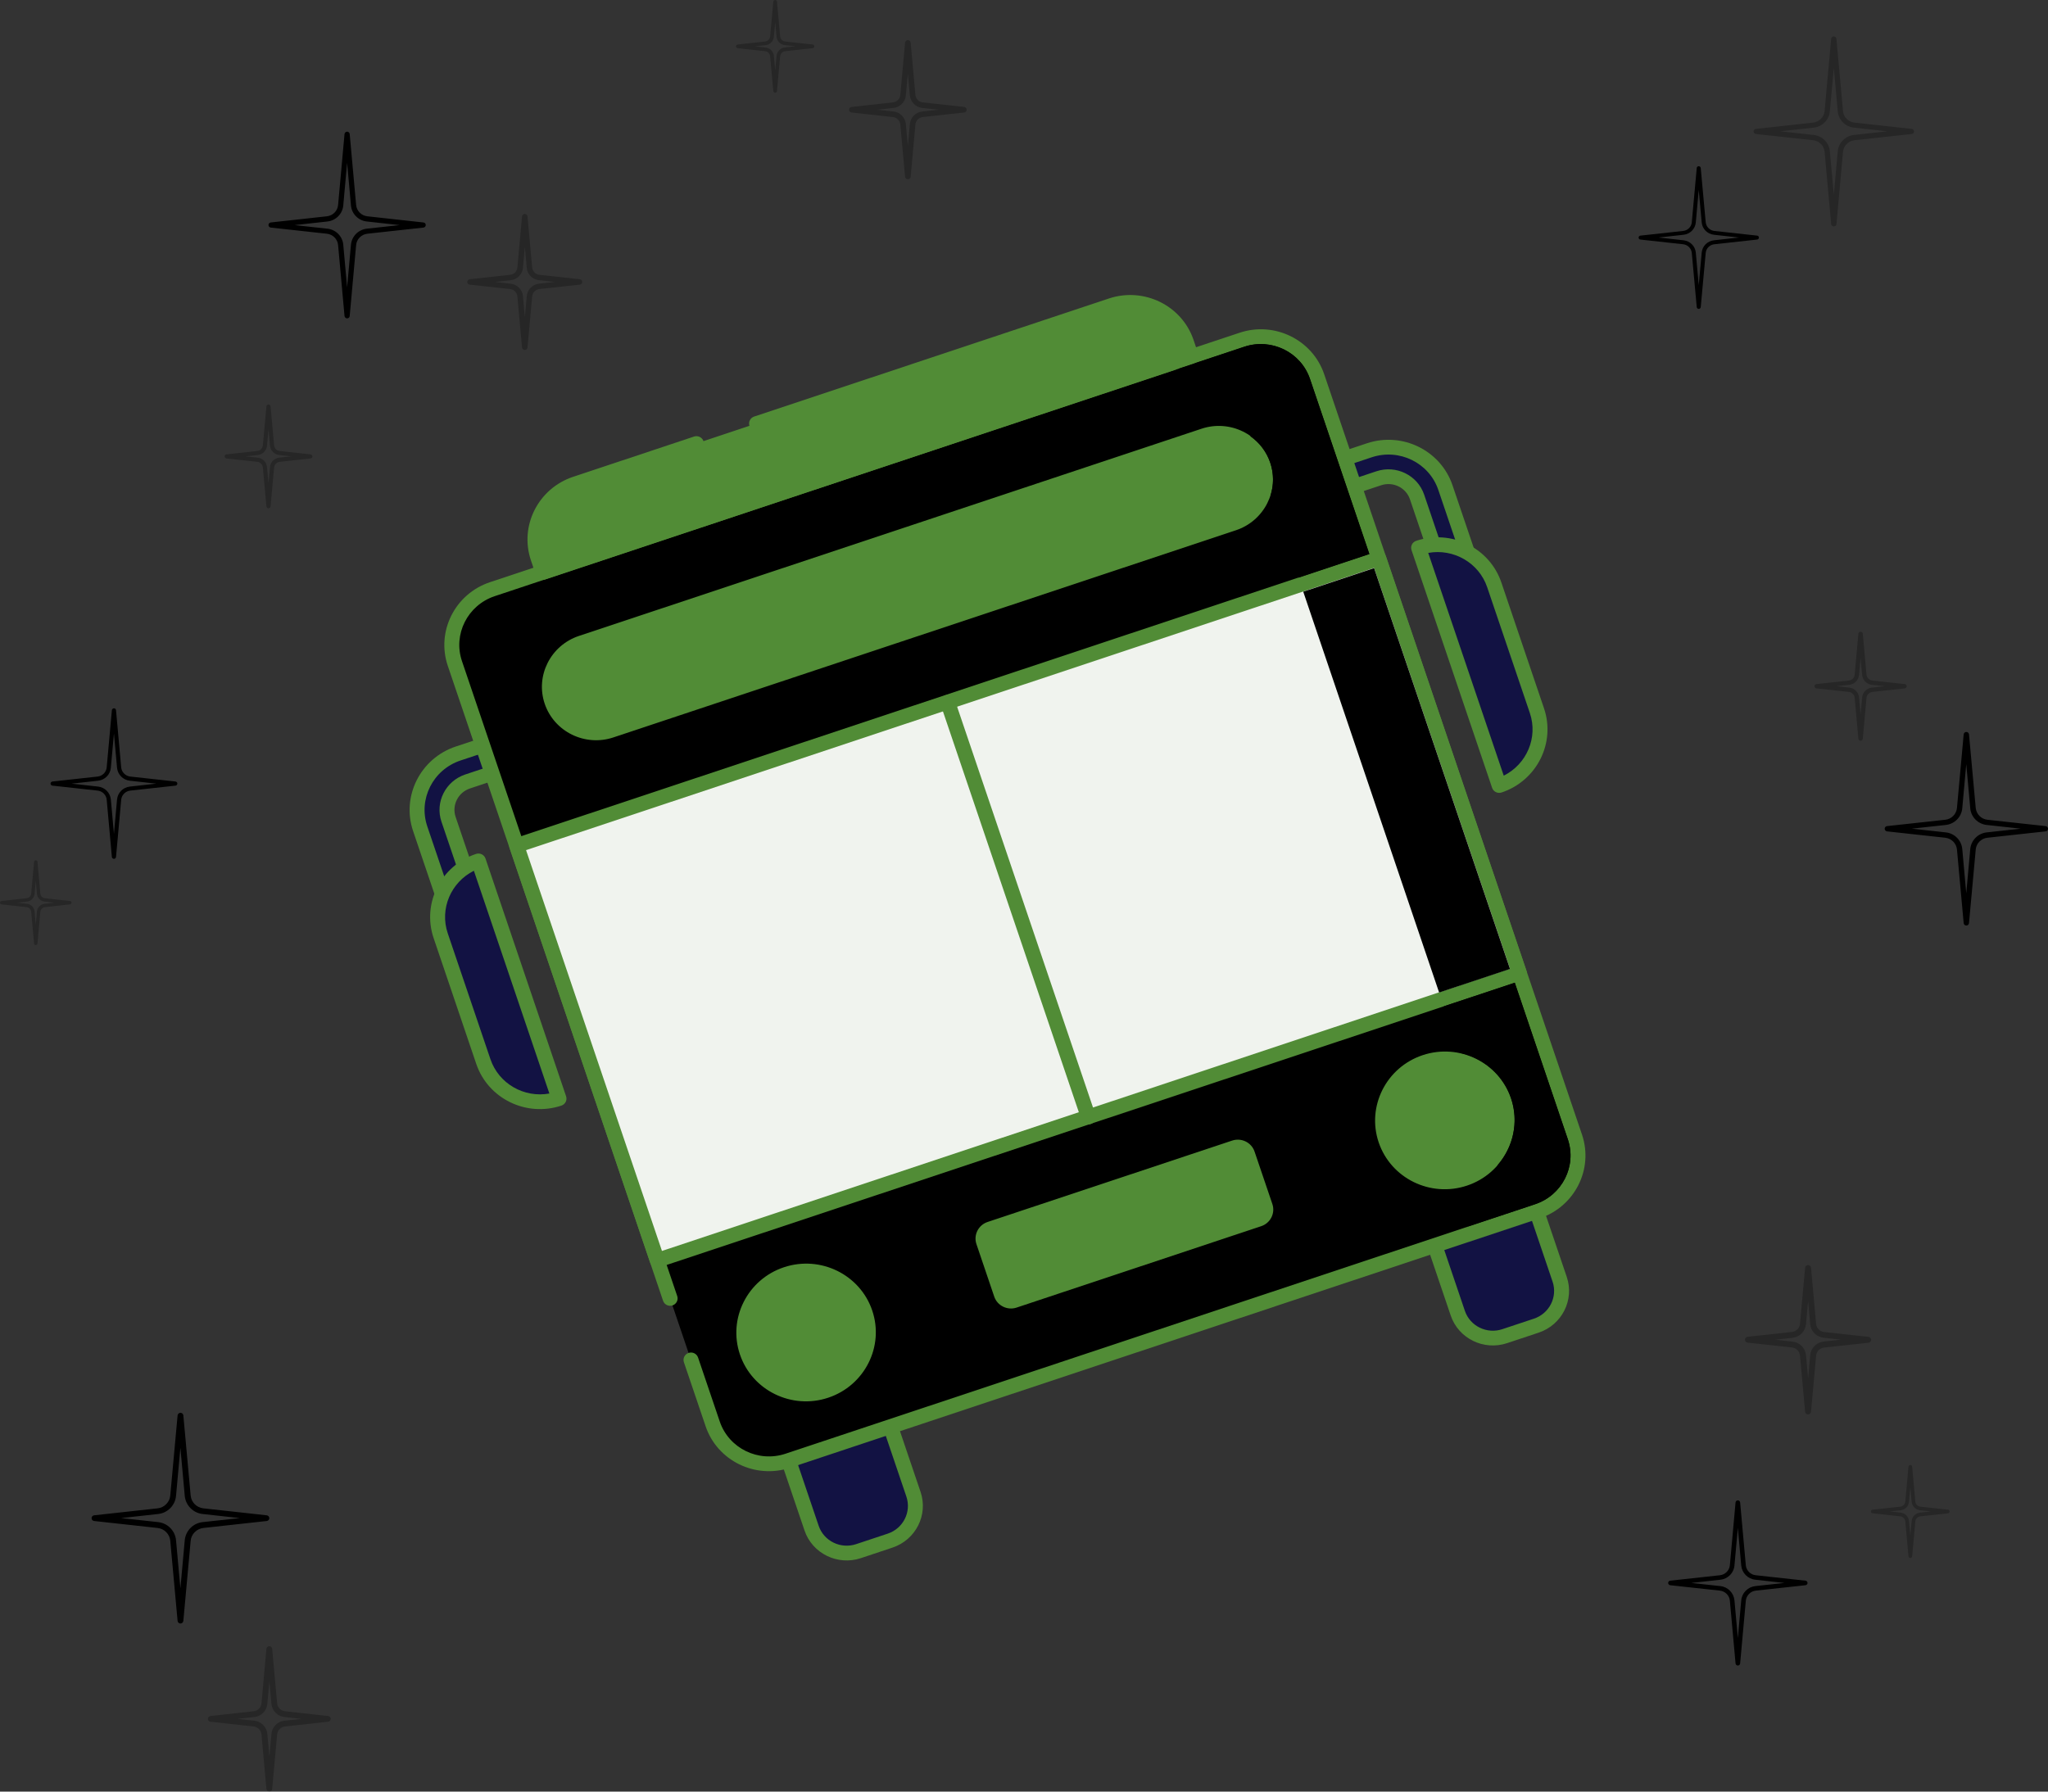 <svg width="80" height="70" viewBox="0 0 80 70" fill="none" xmlns="http://www.w3.org/2000/svg">
<rect x="0" y="0" width="80" height="70" fill="#333333" stroke="none"/>
<path d="M7.05 63.433C6.992 63.433 6.943 63.387 6.937 63.33L6.651 60.2C6.628 59.94 6.42 59.728 6.155 59.7L3.678 59.428C3.62 59.422 3.577 59.374 3.577 59.317C3.577 59.259 3.62 59.211 3.678 59.205L6.155 58.933C6.417 58.905 6.628 58.693 6.651 58.433L6.937 55.303C6.943 55.246 6.992 55.2 7.05 55.2C7.11 55.2 7.159 55.246 7.162 55.303L7.448 58.433C7.471 58.696 7.682 58.905 7.945 58.933L10.418 59.205C10.476 59.211 10.52 59.259 10.52 59.317C10.52 59.374 10.476 59.422 10.418 59.428L7.945 59.7C7.682 59.728 7.471 59.94 7.448 60.2L7.162 63.33C7.156 63.387 7.107 63.433 7.05 63.433ZM4.729 59.314L6.178 59.471C6.55 59.511 6.842 59.809 6.876 60.178L7.047 62.057L7.217 60.178C7.252 59.809 7.543 59.511 7.916 59.471L9.365 59.314L7.916 59.154C7.543 59.114 7.252 58.816 7.217 58.447L7.047 56.568L6.876 58.447C6.842 58.816 6.55 59.114 6.178 59.154L4.729 59.314Z" fill="#000000"/>
<g opacity="0.5">
<path opacity="0.5" d="M10.52 69.999C10.462 69.999 10.41 69.954 10.407 69.897L10.214 67.765C10.199 67.605 10.069 67.474 9.908 67.456L8.222 67.27C8.164 67.265 8.121 67.216 8.121 67.159C8.121 67.102 8.164 67.053 8.222 67.047L9.908 66.861C10.069 66.844 10.199 66.713 10.214 66.552L10.407 64.421C10.413 64.364 10.462 64.318 10.52 64.318C10.578 64.318 10.629 64.364 10.632 64.421L10.826 66.552C10.84 66.713 10.97 66.844 11.132 66.861L12.818 67.047C12.875 67.053 12.919 67.102 12.919 67.159C12.919 67.216 12.875 67.265 12.818 67.27L11.132 67.456C10.97 67.474 10.84 67.605 10.826 67.765L10.632 69.897C10.629 69.954 10.58 69.999 10.52 69.999ZM9.273 67.159L9.934 67.23C10.202 67.259 10.416 67.476 10.442 67.743L10.523 68.624L10.603 67.743C10.627 67.474 10.84 67.259 11.111 67.23L11.773 67.159L11.111 67.087C10.843 67.059 10.629 66.841 10.603 66.575L10.523 65.694L10.442 66.575C10.419 66.844 10.205 67.059 9.934 67.087L9.273 67.159Z" fill="#000000"/>
</g>
<path d="M4.451 33.556C4.408 33.556 4.373 33.525 4.37 33.482L4.168 31.248C4.151 31.062 4.004 30.91 3.813 30.89L2.047 30.696C2.006 30.69 1.974 30.655 1.974 30.616C1.974 30.575 2.006 30.541 2.047 30.535L3.813 30.341C4.001 30.321 4.151 30.169 4.168 29.983L4.37 27.749C4.373 27.706 4.411 27.675 4.451 27.675C4.494 27.675 4.529 27.706 4.532 27.749L4.734 29.983C4.751 30.169 4.902 30.321 5.089 30.341L6.856 30.535C6.896 30.541 6.928 30.575 6.928 30.616C6.928 30.655 6.896 30.69 6.856 30.696L5.089 30.89C4.902 30.91 4.751 31.062 4.734 31.248L4.532 33.482C4.529 33.525 4.492 33.556 4.451 33.556ZM2.797 30.618L3.831 30.733C4.096 30.761 4.304 30.973 4.33 31.236L4.451 32.578L4.572 31.236C4.596 30.973 4.806 30.761 5.072 30.733L6.105 30.618L5.072 30.504C4.806 30.475 4.598 30.264 4.572 30L4.451 28.659L4.33 30C4.307 30.264 4.096 30.475 3.831 30.504L2.797 30.618Z" fill="#000000"/>
<g opacity="0.5">
<path opacity="0.5" d="M1.397 36.926C1.363 36.926 1.334 36.9 1.331 36.866L1.218 35.624C1.21 35.53 1.134 35.456 1.039 35.444L0.058 35.335C0.023 35.333 0 35.304 0 35.27C0 35.235 0.026 35.207 0.058 35.204L1.039 35.095C1.134 35.084 1.21 35.009 1.218 34.915L1.331 33.673C1.334 33.639 1.363 33.613 1.397 33.613C1.432 33.613 1.461 33.639 1.464 33.673L1.576 34.915C1.585 35.009 1.66 35.084 1.755 35.095L2.737 35.204C2.771 35.207 2.794 35.235 2.794 35.27C2.794 35.304 2.768 35.333 2.737 35.335L1.755 35.444C1.66 35.456 1.585 35.53 1.576 35.624L1.464 36.866C1.461 36.9 1.432 36.926 1.397 36.926ZM0.67 35.27L1.054 35.312C1.21 35.33 1.337 35.456 1.351 35.613L1.397 36.128L1.443 35.613C1.458 35.456 1.582 35.33 1.741 35.312L2.125 35.27L1.741 35.227C1.585 35.209 1.458 35.084 1.443 34.926L1.397 34.411L1.351 34.926C1.337 35.084 1.212 35.209 1.054 35.227L0.67 35.27Z" fill="#000000"/>
</g>
<path d="M67.885 65.075C67.838 65.075 67.801 65.04 67.795 64.995L67.573 62.543C67.555 62.337 67.391 62.171 67.183 62.148L65.243 61.937C65.197 61.931 65.162 61.894 65.162 61.848C65.162 61.802 65.197 61.765 65.243 61.759L67.183 61.547C67.391 61.525 67.553 61.359 67.573 61.156L67.795 58.701C67.798 58.655 67.838 58.621 67.885 58.621C67.931 58.621 67.968 58.655 67.974 58.701L68.196 61.156C68.214 61.361 68.378 61.527 68.586 61.547L70.526 61.759C70.572 61.765 70.607 61.802 70.607 61.848C70.607 61.894 70.572 61.931 70.526 61.937L68.586 62.148C68.378 62.171 68.216 62.337 68.196 62.543L67.974 64.995C67.968 65.04 67.931 65.075 67.885 65.075ZM66.066 61.848L67.203 61.971C67.495 62.002 67.723 62.237 67.752 62.526L67.885 63.999L68.017 62.526C68.043 62.237 68.274 62.005 68.566 61.971L69.703 61.848L68.566 61.722C68.274 61.691 68.046 61.459 68.017 61.17L67.885 59.697L67.752 61.17C67.726 61.459 67.495 61.691 67.203 61.722L66.066 61.848Z" fill="#000000"/>
<g opacity="0.5">
<path opacity="0.5" d="M74.622 60.873C74.584 60.873 74.553 60.845 74.55 60.807L74.426 59.443C74.417 59.34 74.333 59.257 74.229 59.245L73.15 59.128C73.112 59.125 73.083 59.094 73.083 59.057C73.083 59.02 73.112 58.988 73.15 58.985L74.229 58.868C74.333 58.856 74.417 58.773 74.426 58.67L74.55 57.306C74.553 57.269 74.584 57.24 74.622 57.24C74.659 57.24 74.691 57.269 74.694 57.306L74.818 58.67C74.827 58.773 74.911 58.856 75.014 58.868L76.094 58.985C76.132 58.988 76.158 59.02 76.158 59.057C76.158 59.094 76.129 59.125 76.094 59.128L75.014 59.245C74.911 59.257 74.827 59.34 74.818 59.443L74.694 60.807C74.691 60.845 74.659 60.873 74.622 60.873ZM73.822 59.054L74.244 59.1C74.417 59.12 74.553 59.257 74.57 59.429L74.622 59.992L74.674 59.429C74.688 59.257 74.827 59.12 75 59.1L75.421 59.054L75 59.008C74.827 58.988 74.691 58.851 74.674 58.679L74.622 58.116L74.57 58.679C74.555 58.851 74.417 58.988 74.244 59.008L73.822 59.054Z" fill="#000000"/>
</g>
<g opacity="0.5">
<path opacity="0.5" d="M70.627 55.262C70.567 55.262 70.515 55.217 70.512 55.157L70.312 52.965C70.298 52.799 70.165 52.665 69.998 52.648L68.266 52.459C68.205 52.453 68.162 52.402 68.162 52.345C68.162 52.285 68.208 52.236 68.266 52.23L69.998 52.041C70.165 52.024 70.298 51.89 70.312 51.724L70.512 49.535C70.517 49.475 70.567 49.43 70.627 49.43C70.688 49.43 70.74 49.475 70.743 49.535L70.942 51.727C70.956 51.893 71.089 52.027 71.256 52.044L72.989 52.233C73.049 52.239 73.092 52.29 73.092 52.347C73.092 52.407 73.046 52.456 72.989 52.462L71.256 52.651C71.089 52.668 70.956 52.802 70.942 52.968L70.743 55.157C70.74 55.217 70.688 55.262 70.627 55.262ZM69.345 52.345L70.024 52.419C70.301 52.45 70.52 52.671 70.546 52.945L70.63 53.852L70.711 52.945C70.737 52.671 70.956 52.448 71.233 52.416L71.912 52.342L71.233 52.267C70.956 52.236 70.737 52.016 70.711 51.741L70.63 50.834L70.546 51.741C70.52 52.016 70.301 52.239 70.024 52.27L69.345 52.345Z" fill="#000000"/>
</g>
<path d="M76.81 36.162C76.755 36.162 76.712 36.122 76.706 36.068L76.444 33.193C76.421 32.952 76.23 32.758 75.987 32.732L73.713 32.483C73.661 32.478 73.62 32.432 73.62 32.38C73.62 32.326 73.661 32.283 73.713 32.277L75.987 32.029C76.23 32.003 76.421 31.808 76.444 31.568L76.706 28.693C76.712 28.639 76.755 28.599 76.81 28.599C76.865 28.599 76.908 28.639 76.914 28.693L77.177 31.568C77.2 31.808 77.39 32.003 77.633 32.029L79.908 32.277C79.96 32.283 80 32.329 80 32.38C80 32.435 79.96 32.478 79.908 32.483L77.633 32.732C77.39 32.758 77.197 32.952 77.177 33.193L76.914 36.068C76.908 36.119 76.865 36.162 76.81 36.162ZM74.68 32.377L76.011 32.523C76.351 32.56 76.62 32.832 76.651 33.173L76.807 34.901L76.963 33.173C76.995 32.835 77.263 32.56 77.604 32.523L78.935 32.377L77.604 32.232C77.263 32.194 76.992 31.923 76.963 31.582L76.807 29.854L76.651 31.582C76.62 31.92 76.351 32.194 76.011 32.232L74.68 32.377Z" fill="#000000"/>
<g opacity="0.5">
<path opacity="0.5" d="M72.679 28.942C72.636 28.942 72.599 28.908 72.593 28.865L72.448 27.266C72.437 27.146 72.341 27.048 72.22 27.034L70.956 26.897C70.913 26.891 70.881 26.857 70.881 26.811C70.881 26.768 70.913 26.731 70.956 26.728L72.22 26.591C72.341 26.576 72.44 26.479 72.448 26.359L72.593 24.76C72.596 24.717 72.633 24.683 72.679 24.683C72.723 24.683 72.76 24.717 72.766 24.76L72.91 26.359C72.922 26.479 73.017 26.576 73.141 26.591L74.406 26.728C74.449 26.734 74.481 26.768 74.481 26.811C74.481 26.854 74.449 26.891 74.406 26.897L73.141 27.034C73.02 27.048 72.922 27.146 72.91 27.266L72.766 28.865C72.76 28.908 72.723 28.942 72.679 28.942ZM71.741 26.811L72.238 26.865C72.44 26.888 72.601 27.048 72.619 27.251L72.679 27.912L72.74 27.251C72.757 27.051 72.919 26.888 73.121 26.865L73.618 26.811L73.121 26.756C72.919 26.734 72.757 26.573 72.74 26.37L72.679 25.71L72.619 26.37C72.601 26.571 72.44 26.734 72.238 26.756L71.741 26.811Z" fill="#000000"/>
</g>
<path d="M13.559 12.439C13.507 12.439 13.464 12.399 13.458 12.348L13.207 9.576C13.187 9.344 13.002 9.158 12.768 9.132L10.577 8.892C10.525 8.886 10.488 8.843 10.488 8.792C10.488 8.74 10.525 8.697 10.577 8.692L12.768 8.451C13.002 8.426 13.187 8.24 13.207 8.008L13.458 5.236C13.464 5.185 13.507 5.145 13.559 5.145C13.611 5.145 13.654 5.185 13.66 5.236L13.911 8.008C13.931 8.24 14.116 8.426 14.35 8.451L16.541 8.692C16.593 8.697 16.631 8.74 16.631 8.792C16.631 8.843 16.593 8.886 16.541 8.892L14.35 9.132C14.116 9.158 13.931 9.344 13.911 9.576L13.66 12.348C13.657 12.402 13.611 12.439 13.559 12.439ZM11.507 8.795L12.791 8.935C13.12 8.972 13.38 9.232 13.409 9.561L13.559 11.226L13.709 9.561C13.738 9.235 13.998 8.972 14.327 8.935L15.612 8.795L14.327 8.654C13.998 8.617 13.738 8.357 13.709 8.028L13.559 6.363L13.409 8.028C13.38 8.354 13.12 8.617 12.791 8.654L11.507 8.795Z" fill="#000000"/>
<g opacity="0.5">
<path opacity="0.5" d="M10.488 19.861C10.445 19.861 10.41 19.829 10.407 19.787L10.268 18.265C10.257 18.15 10.168 18.056 10.049 18.044L8.845 17.913C8.805 17.907 8.773 17.873 8.773 17.833C8.773 17.793 8.805 17.759 8.845 17.753L10.049 17.621C10.165 17.61 10.257 17.515 10.268 17.401L10.407 15.879C10.41 15.836 10.447 15.805 10.488 15.805C10.531 15.805 10.566 15.836 10.569 15.879L10.707 17.401C10.719 17.515 10.808 17.61 10.927 17.621L12.13 17.753C12.171 17.759 12.203 17.793 12.203 17.833C12.203 17.873 12.171 17.907 12.13 17.913L10.927 18.044C10.811 18.056 10.719 18.15 10.707 18.265L10.569 19.787C10.563 19.829 10.528 19.861 10.488 19.861ZM9.596 17.83L10.066 17.881C10.26 17.901 10.413 18.056 10.43 18.248L10.488 18.88L10.546 18.248C10.563 18.056 10.716 17.901 10.909 17.881L11.38 17.83L10.909 17.779C10.716 17.759 10.563 17.604 10.546 17.412L10.488 16.78L10.43 17.412C10.413 17.604 10.26 17.759 10.066 17.779L9.596 17.83Z" fill="#000000"/>
</g>
<g opacity="0.5">
<path opacity="0.5" d="M20.499 13.673C20.444 13.673 20.398 13.63 20.392 13.576L20.21 11.582C20.196 11.431 20.078 11.31 19.925 11.293L18.348 11.122C18.294 11.116 18.253 11.07 18.253 11.016C18.253 10.961 18.294 10.916 18.348 10.91L19.925 10.738C20.078 10.721 20.196 10.601 20.21 10.45L20.392 8.456C20.398 8.401 20.444 8.358 20.499 8.358C20.554 8.358 20.6 8.401 20.606 8.456L20.788 10.45C20.802 10.601 20.921 10.721 21.073 10.738L22.65 10.91C22.704 10.916 22.745 10.961 22.745 11.016C22.745 11.07 22.704 11.116 22.65 11.122L21.073 11.293C20.921 11.31 20.802 11.431 20.788 11.582L20.606 13.576C20.6 13.63 20.554 13.673 20.499 13.673ZM19.333 11.016L19.951 11.085C20.202 11.113 20.404 11.313 20.427 11.565L20.502 12.392L20.577 11.565C20.6 11.313 20.799 11.113 21.05 11.085L21.668 11.016L21.05 10.947C20.799 10.919 20.597 10.718 20.577 10.467L20.502 9.64L20.427 10.467C20.404 10.718 20.205 10.919 19.951 10.947L19.333 11.016Z" fill="#000000"/>
</g>
<g opacity="0.5">
<path opacity="0.5" d="M30.279 3.621C30.241 3.621 30.21 3.593 30.207 3.556L30.083 2.197C30.074 2.094 29.99 2.011 29.886 2L28.812 1.882C28.775 1.879 28.749 1.848 28.749 1.811C28.749 1.774 28.778 1.742 28.812 1.739L29.886 1.622C29.99 1.611 30.071 1.528 30.083 1.425L30.207 0.066C30.21 0.029 30.241 0 30.279 0C30.317 0 30.348 0.029 30.351 0.066L30.475 1.425C30.484 1.528 30.568 1.611 30.672 1.622L31.745 1.739C31.783 1.742 31.809 1.774 31.809 1.811C31.809 1.848 31.78 1.879 31.745 1.882L30.672 2C30.568 2.011 30.487 2.094 30.475 2.197L30.351 3.556C30.348 3.593 30.317 3.621 30.279 3.621ZM29.485 1.811L29.907 1.857C30.08 1.877 30.215 2.014 30.23 2.183L30.282 2.746L30.334 2.183C30.348 2.011 30.487 1.874 30.657 1.854L31.079 1.808L30.657 1.762C30.484 1.742 30.348 1.605 30.334 1.436L30.282 0.872L30.23 1.436C30.215 1.608 30.077 1.745 29.907 1.765L29.485 1.811Z" fill="#000000"/>
</g>
<g opacity="0.5">
<path opacity="0.5" d="M35.463 7.004C35.406 7.004 35.359 6.962 35.354 6.907L35.169 4.868C35.154 4.713 35.03 4.587 34.877 4.573L33.264 4.396C33.209 4.39 33.166 4.344 33.166 4.287C33.166 4.23 33.206 4.187 33.264 4.178L34.877 4.001C35.033 3.984 35.157 3.861 35.169 3.706L35.354 1.667C35.359 1.609 35.406 1.569 35.463 1.569C35.521 1.569 35.567 1.612 35.573 1.667L35.758 3.706C35.772 3.861 35.896 3.987 36.049 4.001L37.663 4.178C37.718 4.184 37.761 4.23 37.761 4.287C37.761 4.344 37.721 4.387 37.663 4.396L36.049 4.573C35.894 4.59 35.769 4.713 35.758 4.868L35.573 6.907C35.567 6.964 35.518 7.004 35.463 7.004ZM34.268 4.287L34.901 4.356C35.157 4.384 35.362 4.59 35.385 4.848L35.463 5.691L35.541 4.848C35.564 4.59 35.769 4.384 36.026 4.356L36.658 4.287L36.026 4.218C35.769 4.19 35.564 3.984 35.541 3.726L35.463 2.882L35.385 3.726C35.362 3.984 35.157 4.19 34.901 4.218L34.268 4.287Z" fill="#000000"/>
</g>
<path d="M66.357 12.069C66.317 12.069 66.285 12.038 66.279 12.001L66.086 9.884C66.069 9.707 65.93 9.564 65.751 9.544L64.077 9.36C64.039 9.358 64.008 9.323 64.008 9.283C64.008 9.243 64.036 9.212 64.077 9.206L65.751 9.023C65.93 9.003 66.072 8.86 66.086 8.682L66.279 6.563C66.282 6.523 66.317 6.494 66.357 6.494C66.398 6.494 66.43 6.526 66.435 6.563L66.629 8.682C66.646 8.86 66.787 9.003 66.964 9.023L68.638 9.206C68.678 9.209 68.707 9.243 68.707 9.283C68.707 9.323 68.678 9.355 68.638 9.36L66.964 9.544C66.785 9.564 66.643 9.707 66.629 9.884L66.435 12.001C66.43 12.038 66.398 12.069 66.357 12.069ZM64.787 9.28L65.769 9.389C66.02 9.418 66.219 9.618 66.242 9.867L66.357 11.14L66.473 9.867C66.496 9.618 66.695 9.418 66.946 9.389L67.928 9.28L66.946 9.172C66.695 9.143 66.496 8.943 66.473 8.694L66.357 7.421L66.242 8.694C66.219 8.943 66.02 9.143 65.769 9.172L64.787 9.28Z" fill="#000000"/>
<g opacity="0.5">
<path opacity="0.5" d="M71.634 8.846C71.582 8.846 71.536 8.806 71.53 8.755L71.273 5.931C71.253 5.694 71.063 5.505 70.826 5.479L68.592 5.236C68.54 5.23 68.499 5.187 68.499 5.136C68.499 5.084 68.54 5.041 68.592 5.036L70.826 4.79C71.063 4.764 71.253 4.572 71.273 4.338L71.53 1.514C71.536 1.463 71.579 1.423 71.634 1.423C71.686 1.423 71.732 1.463 71.735 1.514L71.992 4.338C72.012 4.575 72.203 4.764 72.44 4.79L74.674 5.036C74.726 5.041 74.766 5.084 74.766 5.136C74.766 5.187 74.726 5.23 74.674 5.236L72.44 5.479C72.203 5.505 72.012 5.697 71.992 5.931L71.738 8.755C71.732 8.806 71.689 8.846 71.634 8.846ZM69.541 5.13L70.849 5.273C71.184 5.31 71.45 5.579 71.478 5.911L71.634 7.607L71.787 5.911C71.819 5.579 72.082 5.31 72.417 5.273L73.724 5.13L72.417 4.987C72.082 4.95 71.816 4.684 71.787 4.349L71.634 2.653L71.478 4.349C71.45 4.681 71.184 4.95 70.849 4.987L69.541 5.13Z" fill="#000000"/>
</g>
<path d="M58.249 26.147C57.943 26.248 57.612 26.086 57.51 25.785L55.353 19.423C55.147 18.814 54.476 18.485 53.859 18.691L18.266 30.538C17.648 30.743 17.314 31.407 17.52 32.016L19.677 38.377C19.779 38.679 19.614 39.006 19.308 39.108C19.003 39.21 18.672 39.047 18.57 38.746L16.413 32.384C16.002 31.172 16.667 29.854 17.895 29.445L53.489 17.598C54.717 17.189 56.05 17.843 56.461 19.055L58.617 25.416C58.719 25.718 58.554 26.045 58.249 26.147Z" fill="#121243"/>
<path d="M58.342 26.415C57.884 26.568 57.387 26.324 57.233 25.872L55.077 19.511C54.922 19.052 54.417 18.805 53.952 18.959L18.359 30.806C17.894 30.961 17.642 31.46 17.798 31.919L19.954 38.281C20.107 38.732 19.859 39.224 19.401 39.377C18.944 39.529 18.446 39.285 18.293 38.833L16.137 32.472C15.675 31.11 16.423 29.627 17.803 29.168L53.396 17.32C54.777 16.861 56.276 17.596 56.738 18.958L58.895 25.319C59.048 25.771 58.8 26.263 58.342 26.415V26.415ZM18.174 30.26L53.767 18.413C54.537 18.157 55.373 18.567 55.631 19.326L57.787 25.688C57.838 25.839 58.004 25.92 58.156 25.869C58.309 25.818 58.392 25.654 58.341 25.504L56.184 19.142C55.825 18.081 54.657 17.509 53.582 17.867L17.988 29.714C16.913 30.072 16.331 31.226 16.691 32.288L18.847 38.649C18.898 38.8 19.064 38.881 19.216 38.83C19.369 38.779 19.451 38.615 19.401 38.465L17.244 32.103C16.987 31.343 17.404 30.517 18.174 30.26Z" fill="#518C36"/>
<path d="M31.701 59.716L30.368 55.784L34.348 54.46L35.68 58.392C35.934 59.139 35.525 59.949 34.768 60.201L33.531 60.613C32.774 60.865 31.954 60.464 31.701 59.716Z" fill="#121243"/>
<path d="M34.863 60.467L33.627 60.879C32.718 61.181 31.731 60.697 31.427 59.8L30.094 55.868C30.043 55.717 30.125 55.553 30.278 55.503L34.257 54.178C34.41 54.127 34.576 54.208 34.627 54.359L35.96 58.292C36.264 59.189 35.772 60.164 34.863 60.467ZM30.74 55.957L31.98 59.616C32.182 60.212 32.838 60.533 33.441 60.332L34.678 59.921C35.281 59.72 35.608 59.072 35.406 58.476L34.166 54.817L30.74 55.957Z" fill="#518C36"/>
<path d="M56.948 51.313L55.615 47.381L59.594 46.056L60.927 49.988C61.181 50.736 60.772 51.546 60.014 51.798L58.778 52.209C58.021 52.462 57.201 52.06 56.948 51.313Z" fill="#121243"/>
<path d="M60.105 52.068L58.869 52.479C57.96 52.782 56.973 52.298 56.669 51.401L55.336 47.468C55.285 47.318 55.367 47.154 55.52 47.103L59.499 45.779C59.652 45.728 59.818 45.809 59.869 45.96L61.202 49.892C61.506 50.789 61.014 51.765 60.105 52.068ZM55.982 47.557L57.222 51.217C57.424 51.813 58.08 52.134 58.684 51.933L59.92 51.522C60.523 51.321 60.85 50.672 60.648 50.077L59.408 46.417L55.982 47.557Z" fill="#518C36"/>
<path d="M26.991 53.138L27.839 55.638C28.245 56.837 29.559 57.482 30.775 57.077L60.055 47.331C61.27 46.927 61.926 45.627 61.519 44.428L51.449 14.717C51.042 13.518 49.728 12.874 48.513 13.279L19.232 23.025C18.017 23.429 17.361 24.729 17.768 25.928L26.177 50.735L26.991 53.138Z" fill="#000000"/>
<path d="M60.148 47.6L30.868 57.346C29.502 57.8 28.019 57.074 27.563 55.726L26.715 53.225C26.664 53.074 26.746 52.911 26.899 52.86C27.052 52.809 27.217 52.89 27.268 53.041L28.116 55.542C28.471 56.588 29.622 57.152 30.683 56.799L59.963 47.053C61.024 46.7 61.598 45.562 61.243 44.516L51.172 14.805C50.818 13.758 49.666 13.194 48.606 13.547L19.325 23.293C18.265 23.646 17.691 24.785 18.046 25.831L26.454 50.639C26.505 50.789 26.423 50.953 26.27 51.004C26.117 51.055 25.952 50.974 25.901 50.823L17.492 26.016C17.035 24.668 17.774 23.201 19.14 22.747L48.421 13.001C49.786 12.546 51.269 13.273 51.726 14.621L61.797 44.331C62.254 45.679 61.514 47.145 60.148 47.6Z" fill="#518C36"/>
<path d="M27.203 17.327L22.48 18.899C21.265 19.303 20.61 20.602 21.016 21.801L21.207 22.364L46.536 13.933L46.346 13.37C45.939 12.172 44.625 11.528 43.41 11.932L29.552 16.545L27.203 17.327Z" fill="#518C36"/>
<path d="M46.63 14.21L21.3 22.64C21.147 22.691 20.982 22.61 20.931 22.459L20.74 21.896C20.283 20.549 21.023 19.083 22.389 18.629L27.111 17.057C27.264 17.006 27.43 17.087 27.481 17.238C27.532 17.388 27.449 17.552 27.297 17.603L22.574 19.175C21.513 19.528 20.939 20.666 21.294 21.712L21.392 22.002L46.168 13.755L46.069 13.466C45.715 12.419 44.564 11.856 43.503 12.209L29.645 16.821C29.492 16.872 29.327 16.791 29.276 16.64C29.224 16.489 29.307 16.326 29.46 16.275L43.318 11.662C44.684 11.208 46.166 11.934 46.623 13.281L46.814 13.844C46.865 13.995 46.782 14.159 46.63 14.21Z" fill="#518C36"/>
<path d="M20.179 33.039L53.86 21.829L59.354 38.036L25.673 49.246L20.179 33.039Z" fill="#F0F3EE"/>
<path d="M59.447 38.304L25.766 49.515C25.613 49.566 25.448 49.484 25.397 49.334L19.903 33.127C19.852 32.976 19.935 32.812 20.087 32.761L53.768 21.551C53.921 21.5 54.086 21.581 54.137 21.732L59.631 37.939C59.682 38.09 59.6 38.253 59.447 38.304ZM25.858 48.876L58.985 37.85L53.676 22.189L20.549 33.216L25.858 48.876Z" fill="#518C36"/>
<path d="M38.416 48.51L39.112 50.561C39.182 50.767 39.408 50.878 39.617 50.808L49.17 47.629C49.379 47.559 49.492 47.335 49.422 47.129L48.727 45.078C48.657 44.871 48.431 44.76 48.221 44.83L38.669 48.01C38.459 48.079 38.346 48.303 38.416 48.51V48.51Z" fill="#518C36"/>
<path d="M49.265 47.909L39.712 51.089C39.35 51.209 38.958 51.017 38.837 50.66L38.142 48.609C38.021 48.252 38.217 47.864 38.578 47.744L48.131 44.564C48.493 44.444 48.885 44.636 49.006 44.993L49.702 47.044C49.822 47.401 49.627 47.789 49.265 47.909ZM38.764 48.29C38.707 48.309 38.676 48.369 38.695 48.425L39.391 50.476C39.41 50.532 39.471 50.562 39.527 50.543L49.08 47.363C49.136 47.344 49.167 47.284 49.148 47.228L48.453 45.177C48.434 45.121 48.373 45.092 48.316 45.11L38.764 48.29Z" fill="#518C36"/>
<path d="M33.797 51.299C34.223 52.555 33.535 53.918 32.261 54.342C30.987 54.766 29.609 54.091 29.183 52.834C28.757 51.577 29.444 50.215 30.718 49.791C31.992 49.367 33.371 50.042 33.797 51.299Z" fill="#518C36"/>
<path d="M32.351 54.611C30.927 55.086 29.38 54.328 28.904 52.922C28.427 51.517 29.198 49.987 30.623 49.513C32.048 49.039 33.595 49.797 34.071 51.202C34.548 52.608 33.776 54.137 32.351 54.611V54.611ZM30.808 50.059C29.689 50.432 29.083 51.634 29.457 52.738C29.832 53.842 31.047 54.438 32.166 54.065C33.286 53.693 33.892 52.491 33.517 51.387C33.143 50.282 31.928 49.687 30.808 50.059V50.059Z" fill="#518C36"/>
<path d="M58.748 42.992C59.174 44.249 58.487 45.611 57.213 46.036C55.939 46.46 54.56 45.785 54.134 44.528C53.708 43.271 54.396 41.908 55.67 41.484C56.944 41.06 58.322 41.735 58.748 42.992Z" fill="#518C36"/>
<path d="M57.303 46.324C55.878 46.799 54.332 46.041 53.855 44.635C53.379 43.229 54.15 41.7 55.575 41.226C57 40.752 58.546 41.51 59.023 42.915C59.499 44.321 58.728 45.85 57.303 46.324ZM55.76 41.772C54.641 42.145 54.035 43.346 54.409 44.451C54.783 45.555 55.999 46.151 57.118 45.778C58.237 45.406 58.843 44.204 58.469 43.099C58.095 41.995 56.879 41.4 55.76 41.772Z" fill="#518C36"/>
<path d="M47.025 17.029L22.708 25.123C21.75 25.442 21.234 26.466 21.554 27.41C21.874 28.355 22.91 28.862 23.867 28.543L48.185 20.449C49.142 20.131 49.659 19.107 49.339 18.162C49.018 17.218 47.983 16.71 47.025 17.029Z" fill="#518C36"/>
<path d="M48.278 20.718L23.961 28.812C22.852 29.181 21.649 28.591 21.278 27.498C20.907 26.404 21.508 25.215 22.616 24.846L46.934 16.751C48.042 16.382 49.246 16.972 49.617 18.066C49.987 19.159 49.387 20.349 48.278 20.718ZM22.801 25.392C21.998 25.659 21.563 26.521 21.832 27.314C22.1 28.106 22.972 28.533 23.776 28.266L48.093 20.172C48.897 19.905 49.332 19.042 49.063 18.25C48.794 17.457 47.922 17.03 47.119 17.298L22.801 25.392Z" fill="#518C36"/>
<path d="M42.607 43.918C42.454 43.969 42.288 43.888 42.237 43.737L36.744 27.53C36.693 27.379 36.775 27.216 36.928 27.165C37.081 27.114 37.246 27.195 37.297 27.346L42.791 43.553C42.842 43.704 42.76 43.867 42.607 43.918Z" fill="#518C36"/>
<path d="M21.834 42.929C20.611 43.337 19.288 42.688 18.879 41.481L17.212 36.564C16.803 35.357 17.463 34.049 18.686 33.642L21.834 42.929Z" fill="#121243"/>
<path d="M21.929 43.198C20.555 43.655 19.064 42.925 18.604 41.569L16.938 36.652C16.478 35.296 17.222 33.821 18.596 33.364C18.748 33.313 18.914 33.394 18.965 33.545L22.113 42.833C22.164 42.984 22.082 43.147 21.929 43.198ZM18.511 34.022C17.618 34.467 17.165 35.506 17.491 36.468L19.158 41.385C19.484 42.346 20.477 42.904 21.46 42.725L18.511 34.022Z" fill="#518C36"/>
<path d="M58.562 30.695L55.414 21.407C56.637 21 57.96 21.649 58.369 22.855L60.036 27.773C60.445 28.979 59.785 30.288 58.562 30.695Z" fill="#121243"/>
<path d="M58.655 30.964C58.502 31.014 58.337 30.933 58.286 30.783L55.138 21.495C55.086 21.344 55.169 21.18 55.322 21.13C56.696 20.672 58.187 21.403 58.647 22.759L60.313 27.676C60.773 29.031 60.029 30.506 58.655 30.964ZM55.79 21.603L58.74 30.306C59.633 29.86 60.086 28.822 59.76 27.86L58.093 22.943C57.767 21.982 56.773 21.424 55.79 21.603Z" fill="#518C36"/>
<path d="M48.605 13.549L45.837 14.471C46.898 14.117 48.049 14.683 48.403 15.728L48.853 17.056C49.199 17.301 49.473 17.654 49.618 18.082C49.763 18.51 49.76 18.955 49.633 19.358L50.722 22.57L53.49 21.649L51.171 14.807C50.817 13.761 49.666 13.196 48.605 13.549Z" fill="#000000"/>
<path d="M56.403 39.317L57.019 41.133C57.926 41.325 58.71 41.972 59.026 42.903C59.342 43.835 59.109 44.821 58.503 45.517C58.8 46.54 58.23 47.626 57.196 47.97L59.965 47.048C61.026 46.695 61.599 45.558 61.244 44.511L59.172 38.395L56.403 39.317Z" fill="#000000"/>
<path d="M50.908 23.118L53.676 22.197L58.985 37.858L56.216 38.78L50.908 23.118Z" fill="#000000"/>
</svg>
